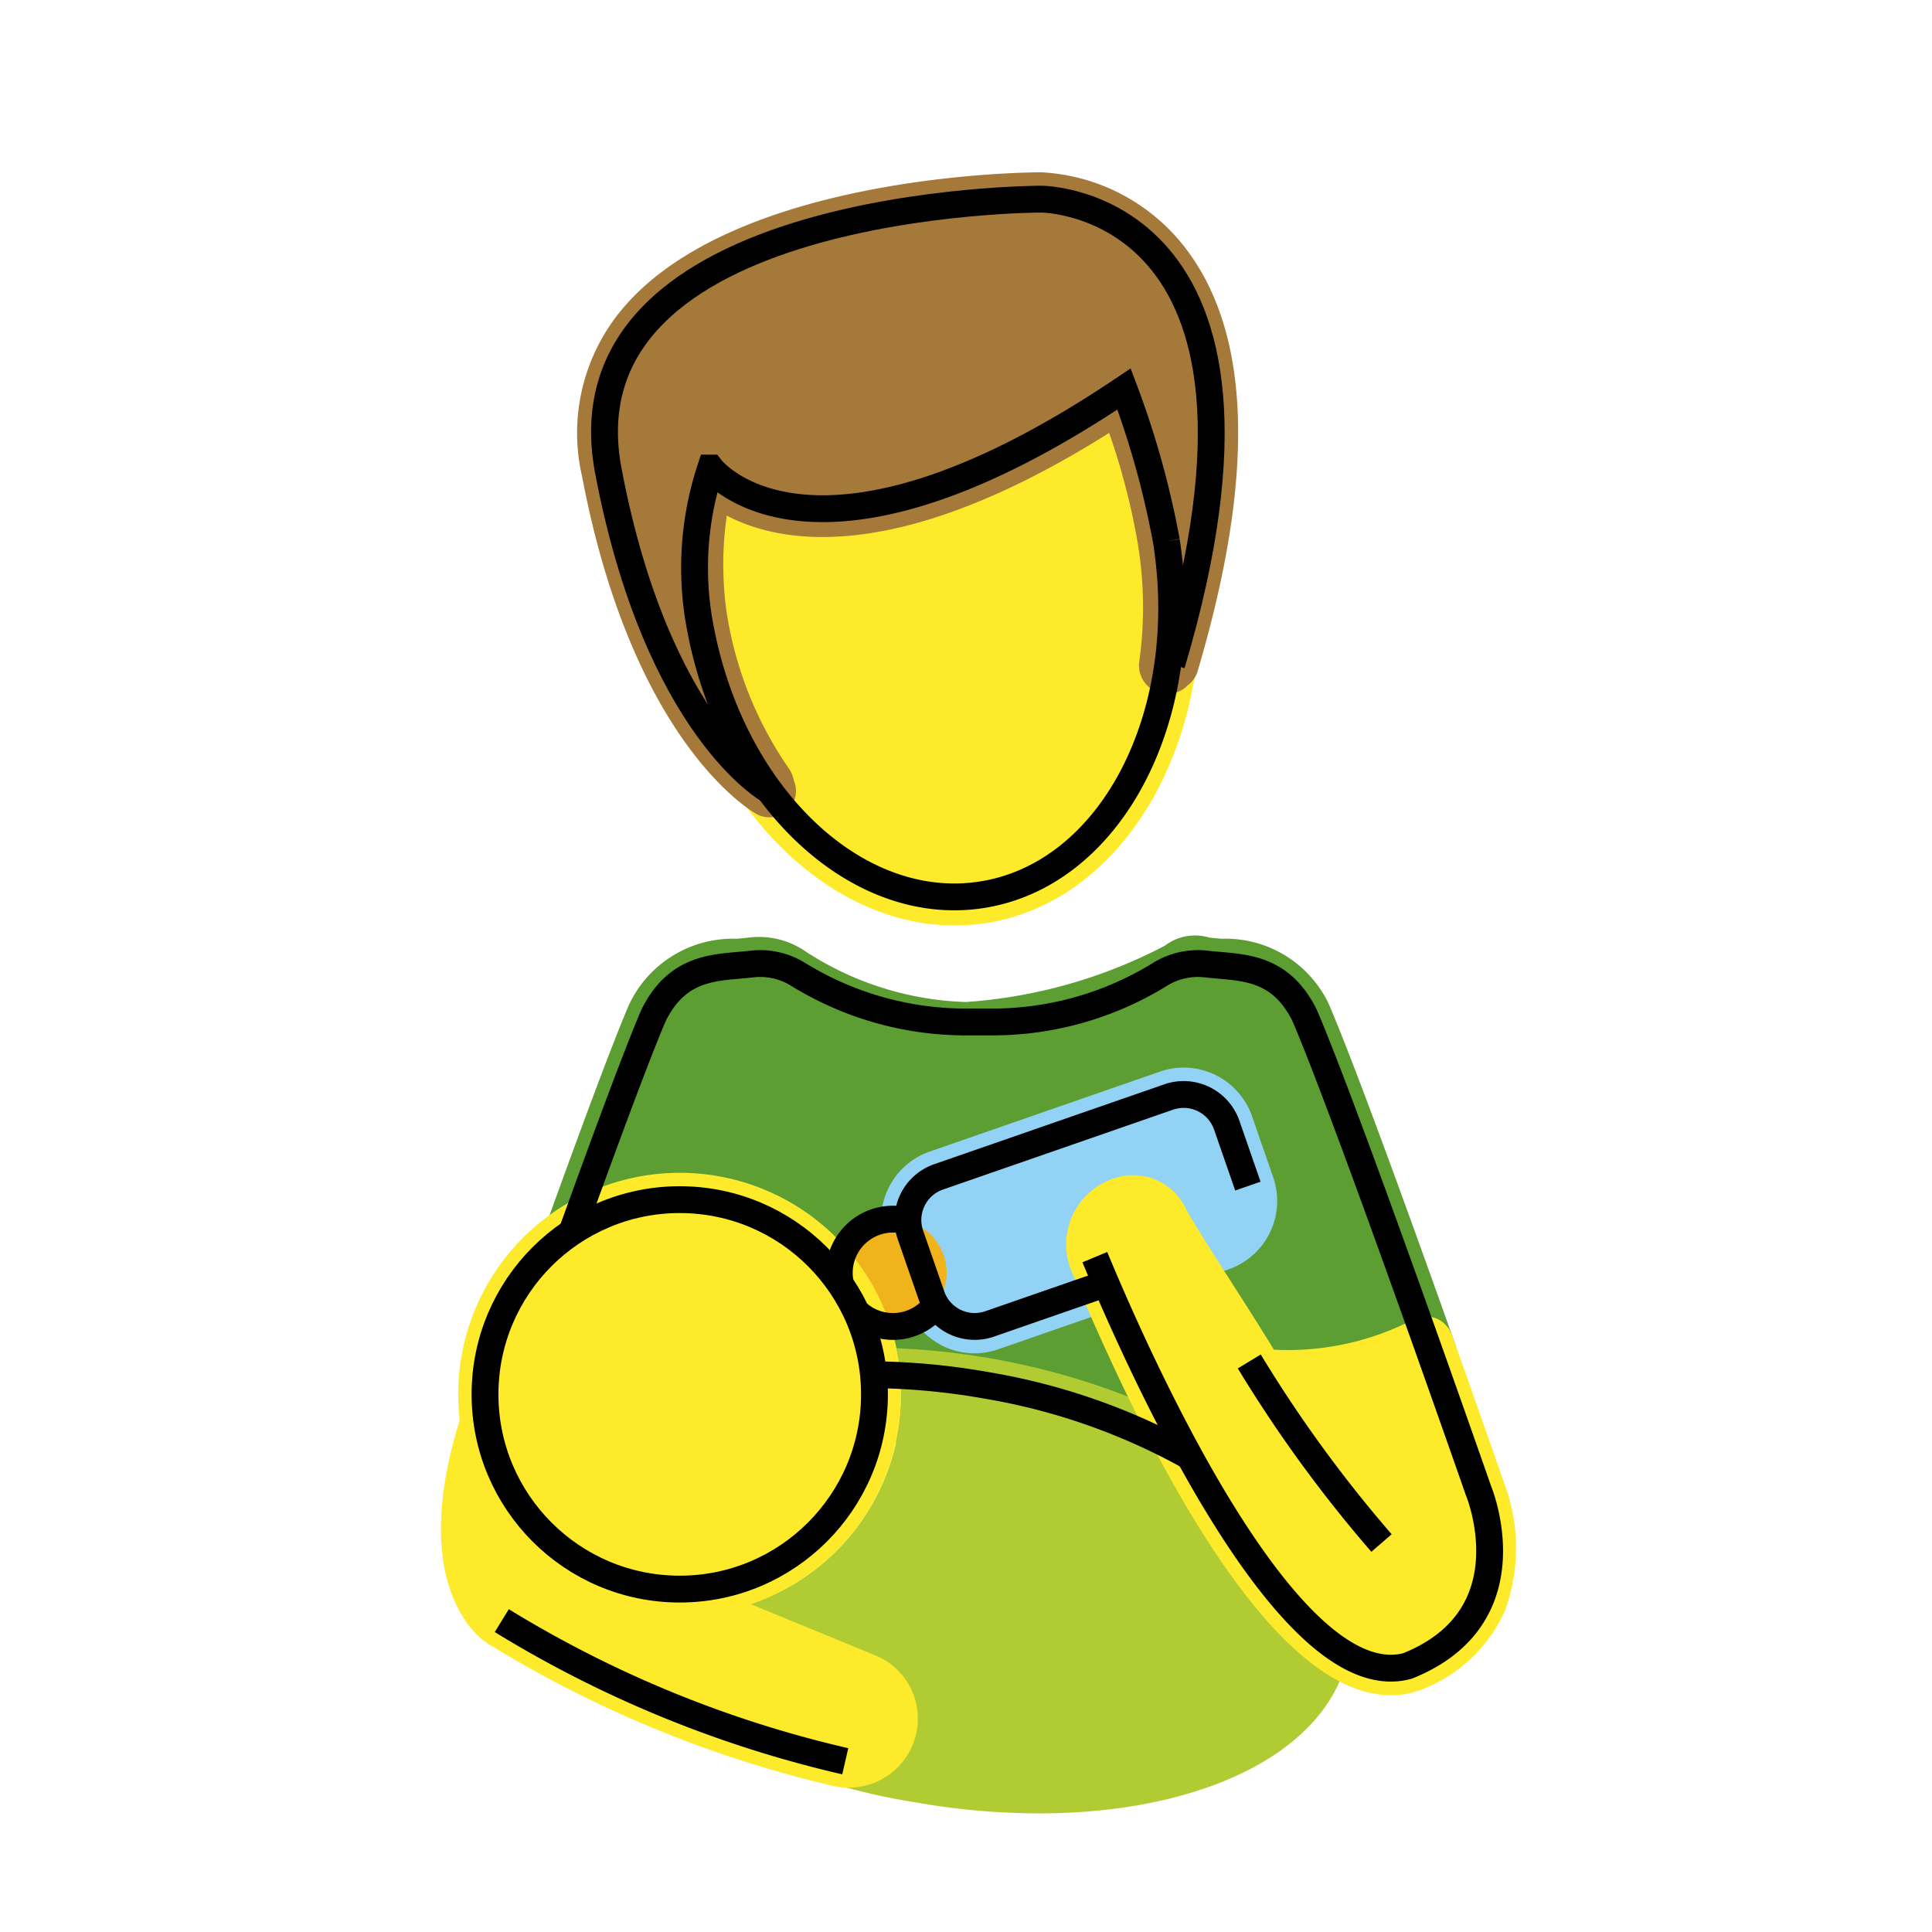 <svg id="emoji" viewBox="0 0 72 72" xmlns="http://www.w3.org/2000/svg" width="64" height="64">
  <g id="color">
    <path fill="#5c9e31" d="M41.009,53.754H28.746A.998.998,0,0,1,28.07,53.49l-7.431-6.834a1,1,0,0,1-.264-1.076c1.478-4.095,2.505-6.824,3.055-8.111a4.274,4.274,0,0,1,4.018-2.484c.156-.014.31-.026.461-.045a3.065,3.065,0,0,1,2.121.523A11.566,11.566,0,0,0,36,37.342h0a18.729,18.729,0,0,0,7.414-2.1,1.853,1.853,0,0,1,1.652-.302c.15.019.305.031.46.045a4.253,4.253,0,0,1,3.996,2.437c1.014,2.368,3.119,8.196,4.712,12.678a1,1,0,0,1-.757,1.317l-12.283,2.32A.99.99,0,0,1,41.009,53.754Z"/>
    <path fill="#b1cc33" d="M36.978,50.634a27.046,27.046,0,0,0-3.567-.389,8.242,8.242,0,0,1-12.424,8.71A9.393,9.393,0,0,0,24.231,63.09a22.645,22.645,0,0,0,9.802,4.064,26.74,26.74,0,0,0,4.686.426c6.14,0,10.884-2.328,11.549-6.054C51.092,56.894,45.254,52.109,36.978,50.634Z"/>
    <path fill="#92d3f5" d="M36.323,50.434a2.701,2.701,0,0,1-2.55-1.812l-.79-2.275a2.7,2.7,0,0,1,1.662-3.431l8.583-2.98a2.697,2.697,0,0,1,3.431,1.661l.79,2.277a2.698,2.698,0,0,1-1.662,3.43l-8.583,2.979A2.677,2.677,0,0,1,36.323,50.434Z"/>
    <circle cx="33.278" cy="47.434" r="2" fill="#f1b31c"/>
  </g>
  <g id="skin">
    <path fill="#fcea2b" d="M25.332,60.221a8.257,8.257,0,1,1,8.257-8.257A8.266,8.266,0,0,1,25.332,60.221Z"/>
    <path fill="#fcea2b" d="M56.039,55.221s-.842-2.415-1.942-5.509a.946.946,0,0,0-.053-.088.925.925,0,0,0-.036-.098c-.018-.029-.047-.045-.067-.072a.972.972,0,0,0-.133-.144.96.96,0,0,0-.157-.115.994.994,0,0,0-.737-.103.251.251,0,0,0-.183.067.935.935,0,0,0-.098.036,10.171,10.171,0,0,1-5.156,1.104C46.23,48.275,44.93,46.33,44.226,45.111A2.182,2.182,0,0,0,41.5,43.918a2.592,2.592,0,0,0-1.567,3.456c3.069,7.354,7.545,15.802,11.905,15.802a3.321,3.321,0,0,0,.874-.117c.018-.005.031-.019.049-.025.02-.007.04-.004.06-.012a5.582,5.582,0,0,0,3.27-3.013A6.849,6.849,0,0,0,56.039,55.221Z"/>
    <path fill="#fcea2b" d="M32.612,61.687l-8.995-3.699c-.018-.008-.038-.004-.056-.011-.013-.005-.023-.015-.036-.019A6.273,6.273,0,0,1,19.14,52.871a.92.92,0,0,0-.042-.119.99.99,0,0,0-.078-.222.976.976,0,0,0-.124-.158.681.681,0,0,0-.347-.259.917.917,0,0,0-.088-.05c-.006-.002-.013,0-.019-.002a.958.958,0,0,0-.238-.027.994.994,0,0,0-.165-.007c-.011.001-.021-.003-.031-.001a.942.942,0,0,0-.148.053.995.995,0,0,0-.188.067,2.527,2.527,0,0,0-.292.244,1.001,1.001,0,0,0-.114.202.944.944,0,0,0-.065.115c-.006.018-.009.033-.015.051l-.003.01c-2.025,6.291.658,8.263.95,8.454a43.291,43.291,0,0,0,12.85,5.317,2.578,2.578,0,0,0,3.099-1.705A2.549,2.549,0,0,0,32.612,61.687Z"/>
    <path fill="#fcea2b" d="M35.578,34.49c-4.967.001-9.589-4.847-10.617-11.421a12.797,12.797,0,0,1,.543-6.046,1.067,1.067,0,0,1,1.829-.227c.02.024,3.43,3.901,13.962-3.184a1.065,1.065,0,0,1,1.594.509,33.639,33.639,0,0,1,1.637,5.9c1.103,7.085-2.381,13.533-7.77,14.377A7.605,7.605,0,0,1,35.578,34.49Z"/>
  </g>
  <g id="hair">
    <path fill="#a57939" d="M44.248,9.339a7.234,7.234,0,0,0-5.444-2.918c-.472,0-11.443.059-15.643,5.131a7.176,7.176,0,0,0-1.472,6.189c1.891,9.954,6.317,12.492,6.505,12.595a.986.986,0,0,0,.478.123.997.997,0,0,0,.87-.51.982.982,0,0,0,.039-.864,1.05,1.05,0,0,0-.174-.433A13.94,13.94,0,0,1,27.068,22.74a12.802,12.802,0,0,1,.017-3.524c2.04,1.066,6.412,1.853,14.249-3.083a25.527,25.527,0,0,1,1.078,4.178l.004.013c.001.005-.001.009-.001.014a14.522,14.522,0,0,1,.043,4.307,1.066,1.066,0,0,0,.904,1.207,1.02,1.02,0,0,0,.152.012,1.053,1.053,0,0,0,.751-.328.975.975,0,0,0,.357-.492C46.768,17.831,46.641,12.547,44.248,9.339Z"/>
  </g>
  <g id="line">
    <path fill="none" stroke="#000" strokeLinecap="round" strokeLinejoin="round" strokeWidth="2" d="M21.315,45.913c1.232-3.416,2.414-6.607,3.034-8.059.944-1.924,2.432-1.78,3.676-1.928a2.682,2.682,0,0,1,1.715.383A11.902,11.902,0,0,0,36,38.086h.975a11.902,11.902,0,0,0,6.259-1.777,2.682,2.682,0,0,1,1.715-.383c1.244.148,2.733.004,3.676,1.928,1.65,3.86,6.47,17.688,6.47,17.688s1.966,4.681-2.619,6.534l-.026.01c-4.399,1.191-9.874-10.963-11.649-15.236"/>
    <path fill="none" stroke="#000" strokeLinecap="round" strokeLinejoin="round" strokeWidth="2" d="M43.47,20.173a32.96,32.96,0,0,0-1.58-5.676h0c-11.672,7.853-15.406,2.947-15.406,2.947a11.811,11.811,0,0,0-.47,5.461c1.02,6.52,5.755,11.194,10.575,10.44s7.901-6.651,6.88-13.171"/>
    <circle cx="25.332" cy="51.964" r="7.257" fill="none" stroke="#000" strokeLinecap="round" strokeLinejoin="round" strokeWidth="2"/>
    <path fill="none" stroke="#000" strokeLinecap="round" strokeLinejoin="round" strokeWidth="2" d="M18.7,60.396a42.852,42.852,0,0,0,12.8,5.241"/>
    <path fill="none" stroke="#000" strokeLinecap="round" strokeLinejoin="round" strokeWidth="2" d="M41.214,47.835,36.876,49.34a1.7,1.7,0,0,1-2.158-1.046l-.79-2.276a1.7,1.7,0,0,1,1.046-2.158l8.583-2.979a1.7,1.7,0,0,1,2.158,1.046l.79,2.276"/>
    <path fill="none" stroke="#000" strokeLinecap="round" strokeLinejoin="round" strokeWidth="2" d="M32.552,51.231a25.701,25.701,0,0,1,4.25.404,23.532,23.532,0,0,1,7.526,2.641"/>
    <path fill="none" stroke="#000" strokeLinecap="round" strokeLinejoin="round" strokeWidth="2" d="M46.557,50.737a49.614,49.614,0,0,0,4.928,6.767"/>
    <path fill="none" stroke="#000" strokeLinecap="round" strokeLinejoin="round" strokeWidth="2" d="M31.326,47.872a2.002,2.002,0,0,1,2.512-2.359"/>
    <path fill="none" stroke="#000" strokeLinecap="round" strokeLinejoin="round" strokeWidth="2" d="M34.88,48.631a2,2,0,0,1-2.972.259"/>
    <path fill="none" stroke="#000" strokeLinecap="round" strokeLinejoin="round" strokeWidth="2" d="M28.677,29.46s-4.181-2.3-6.005-11.906C20.748,7.42,38.803,7.421,38.803,7.421s10.016,0,4.862,17.338"/>
  </g>
</svg>
